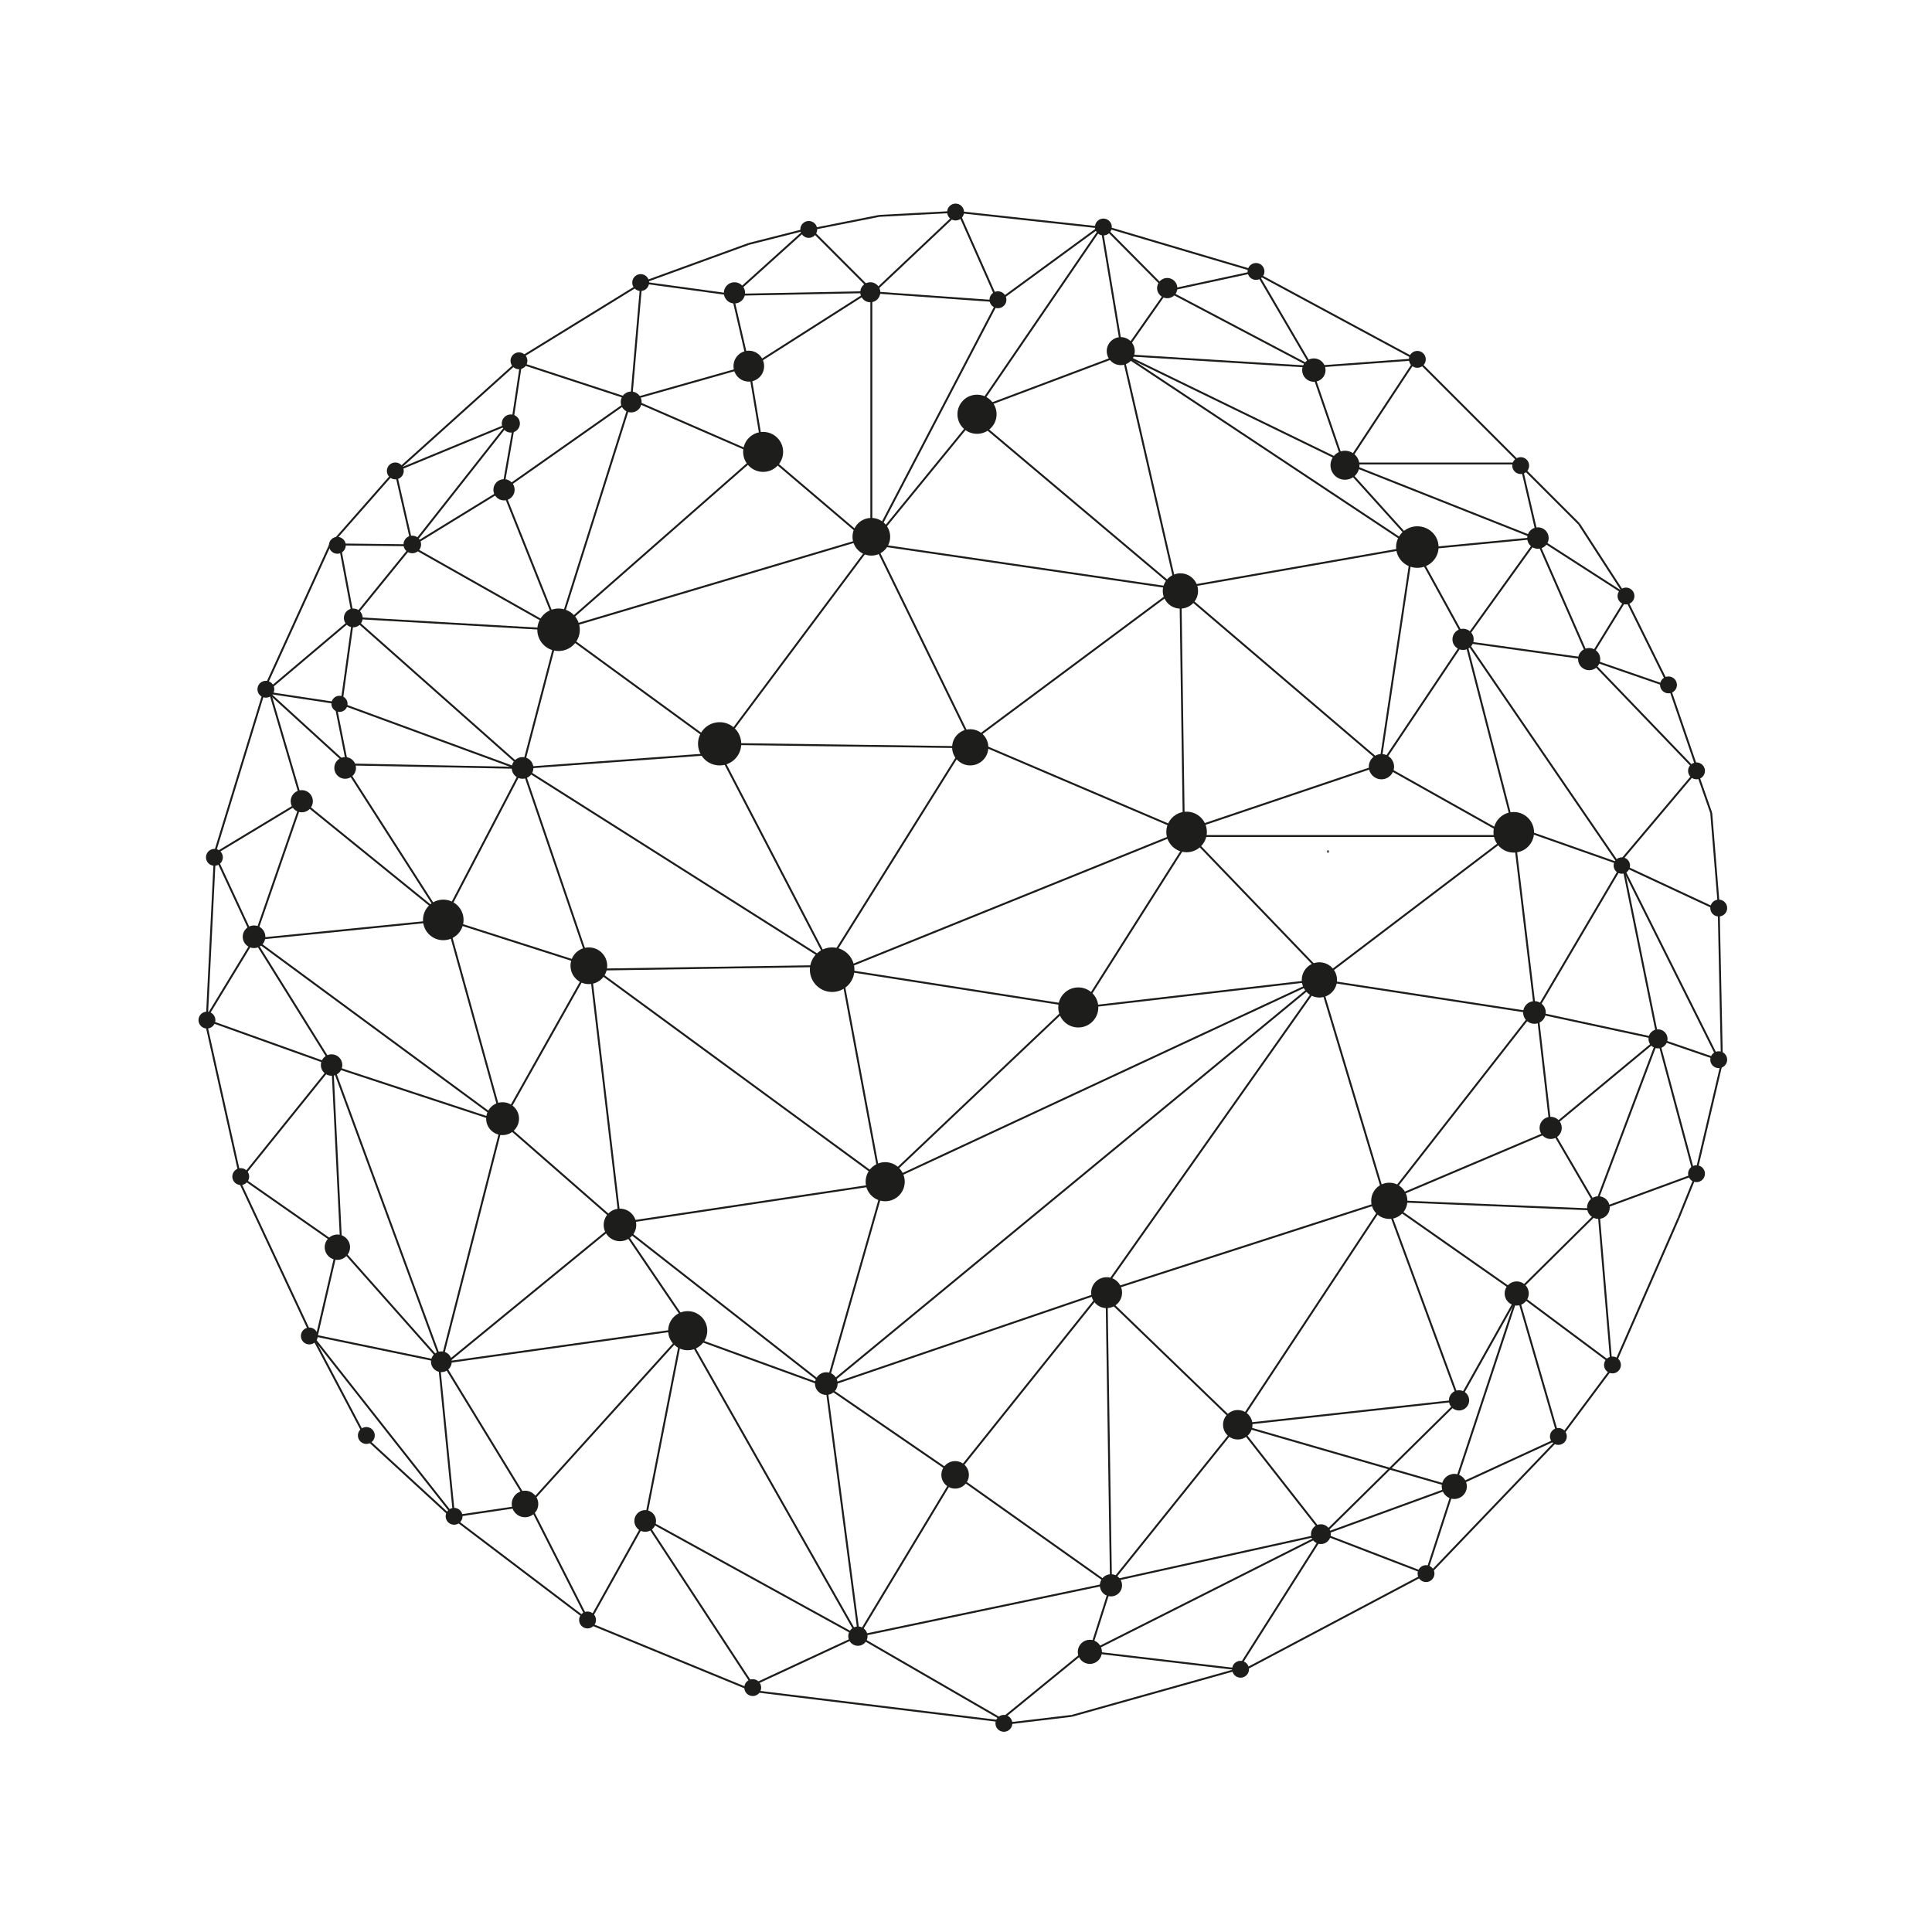 <?xml version="1.0" encoding="UTF-8"?>
<svg id="Layer_1" data-name="Layer 1" xmlns="http://www.w3.org/2000/svg" viewBox="0 0 1000 1000">
  <defs>
    <style>
      .cls-1 {
        fill: #1d1d1b;
        stroke: #1d1d1b;
        stroke-miterlimit: 10;
      }
    </style>
  </defs>
  <circle class="cls-1" cx="175.72" cy="364.31" r="3.69"/>
  <circle class="cls-1" cx="156.2" cy="414.71" r="5.25"/>
  <circle class="cls-1" cx="178.65" cy="397.48" r="5.12"/>
  <circle class="cls-1" cx="131.49" cy="484.87" r="5.37"/>
  <circle class="cls-1" cx="171.63" cy="551.26" r="5.06"/>
  <circle class="cls-1" cx="174.62" cy="645.55" r="6.06"/>
  <circle class="cls-1" cx="228.45" cy="704.83" r="4.88"/>
  <circle class="cls-1" cx="271.74" cy="778.45" r="6.37"/>
  <circle class="cls-1" cx="333.95" cy="787.24" r="5.12"/>
  <circle class="cls-1" cx="444.05" cy="846.87" r="4.5"/>
  <circle class="cls-1" cx="494.37" cy="763.38" r="6.62"/>
  <circle class="cls-1" cx="564.1" cy="854.99" r="5.75"/>
  <circle class="cls-1" cx="575.03" cy="820.56" r="5.25"/>
  <circle class="cls-1" cx="683.68" cy="794.08" r="4.63"/>
  <circle class="cls-1" cx="752.74" cy="769.38" r="6"/>
  <circle class="cls-1" cx="755.19" cy="724.83" r="4.75"/>
  <circle class="cls-1" cx="640.66" cy="737.45" r="7.12"/>
  <circle class="cls-1" cx="572.78" cy="669.08" r="7.5"/>
  <circle class="cls-1" cx="719.1" cy="621.54" r="8.87"/>
  <circle class="cls-1" cx="785.04" cy="669.5" r="5.75"/>
  <circle class="cls-1" cx="827.33" cy="625.04" r="5.38"/>
  <circle class="cls-1" cx="802.62" cy="583.8" r="5.25"/>
  <circle class="cls-1" cx="427.69" cy="716.14" r="5.38"/>
  <circle class="cls-1" cx="355.96" cy="688.76" r="9.62"/>
  <circle class="cls-1" cx="320.89" cy="634.02" r="7.93"/>
  <circle class="cls-1" cx="458.17" cy="611.65" r="9.62"/>
  <circle class="cls-1" cx="260.14" cy="579.02" r="8"/>
  <circle class="cls-1" cx="304.79" cy="499.88" r="9"/>
  <circle class="cls-1" cx="229.44" cy="476.15" r="10"/>
  <circle class="cls-1" cx="270.47" cy="397.48" r="5.12"/>
  <circle class="cls-1" cx="289.11" cy="325.97" r="10.5"/>
  <circle class="cls-1" cx="372.48" cy="384.99" r="10.69"/>
  <circle class="cls-1" cx="430.72" cy="501.91" r="11.03"/>
  <circle class="cls-1" cx="326.7" cy="208.07" r="4.91"/>
  <circle class="cls-1" cx="264.41" cy="219.21" r="4.2"/>
  <circle class="cls-1" cx="260.88" cy="253.51" r="5"/>
  <circle class="cls-1" cx="213.4" cy="281.81" r="4.06"/>
  <circle class="cls-1" cx="182.86" cy="319.84" r="4.37"/>
  <circle class="cls-1" cx="682.92" cy="507.2" r="8.62"/>
  <circle class="cls-1" cx="558.12" cy="521.45" r="9.87"/>
  <circle class="cls-1" cx="107.11" cy="528" r="3.87"/>
  <circle class="cls-1" cx="124.61" cy="609" r="3.87"/>
  <circle class="cls-1" cx="160.11" cy="691.5" r="3.87"/>
  <circle class="cls-1" cx="189.61" cy="743" r="3.87"/>
  <circle class="cls-1" cx="235.04" cy="784.83" r="3.87"/>
  <circle class="cls-1" cx="304.11" cy="838.5" r="3.87"/>
  <circle class="cls-1" cx="389.61" cy="873.5" r="3.87"/>
  <circle class="cls-1" cx="519.61" cy="892" r="3.87"/>
  <circle class="cls-1" cx="642.11" cy="864" r="3.87"/>
  <circle class="cls-1" cx="738.11" cy="814.5" r="3.87"/>
  <circle class="cls-1" cx="806.61" cy="743.5" r="3.87"/>
  <circle class="cls-1" cx="834.61" cy="706.5" r="3.87"/>
  <circle class="cls-1" cx="878.11" cy="607.5" r="3.87"/>
  <circle class="cls-1" cx="889.61" cy="548.5" r="3.87"/>
  <circle class="cls-1" cx="878.11" cy="399" r="3.87"/>
  <circle class="cls-1" cx="889.61" cy="470" r="3.87"/>
  <circle class="cls-1" cx="863.61" cy="354.5" r="3.87"/>
  <circle class="cls-1" cx="841.61" cy="308.5" r="3.87"/>
  <circle class="cls-1" cx="787.11" cy="241" r="3.87"/>
  <circle class="cls-1" cx="733.61" cy="186" r="3.87"/>
  <circle class="cls-1" cx="650.11" cy="140.5" r="3.87"/>
  <circle class="cls-1" cx="571.11" cy="117.5" r="3.87"/>
  <circle class="cls-1" cx="494.61" cy="109.75" r="3.87"/>
  <circle class="cls-1" cx="418.61" cy="118.75" r="3.87"/>
  <circle class="cls-1" cx="331.61" cy="146.25" r="3.87"/>
  <circle class="cls-1" cx="268.61" cy="186.75" r="3.87"/>
  <circle class="cls-1" cx="204.61" cy="243.75" r="3.87"/>
  <circle class="cls-1" cx="174.61" cy="282.25" r="3.87"/>
  <circle class="cls-1" cx="137.61" cy="356.75" r="3.87"/>
  <circle class="cls-1" cx="110.98" cy="443.75" r="3.87"/>
  <circle class="cls-1" cx="696.16" cy="240.81" r="7"/>
  <ellipse class="cls-1" cx="733.61" cy="283.16" rx="10.5" ry="10.25"/>
  <circle class="cls-1" cx="796.04" cy="278.5" r="5.06"/>
  <circle class="cls-1" cx="822.54" cy="341.16" r="5.25"/>
  <circle class="cls-1" cx="757.28" cy="330.93" r="5"/>
  <circle class="cls-1" cx="839.46" cy="448" r="3.75"/>
  <circle class="cls-1" cx="783.52" cy="430.8" r="10"/>
  <circle class="cls-1" cx="858.18" cy="537.71" r="4.44"/>
  <circle class="cls-1" cx="794.23" cy="524.05" r="5.37"/>
  <ellipse class="cls-1" cx="687.38" cy="440.76" rx=".16" ry=".14"/>
  <circle class="cls-1" cx="715.03" cy="396.83" r="6.04"/>
  <circle class="cls-1" cx="610.98" cy="305.88" r="8.63"/>
  <circle class="cls-1" cx="680.05" cy="191.56" r="5.56"/>
  <circle class="cls-1" cx="604.15" cy="149.12" r="4.75"/>
  <circle class="cls-1" cx="516.54" cy="155.15" r="3.88"/>
  <circle class="cls-1" cx="580.1" cy="181.74" r="6.75"/>
  <circle class="cls-1" cx="505.7" cy="214.42" r="9.63"/>
  <circle class="cls-1" cx="450.47" cy="151.27" r="4.69"/>
  <circle class="cls-1" cx="380.16" cy="151.59" r="5"/>
  <circle class="cls-1" cx="451" cy="277.83" r="9.25"/>
  <circle class="cls-1" cx="502.19" cy="386.81" r="8.87"/>
  <circle class="cls-1" cx="614.18" cy="430.62" r="10"/>
  <circle class="cls-1" cx="395" cy="233.9" r="9.85"/>
  <ellipse class="cls-1" cx="387.58" cy="189.52" rx="7.42" ry="7.5"/>
  <line class="cls-1" x1="204.61" y1="243.75" x2="170.73" y2="282.25"/>
  <line class="cls-1" x1="137.61" y1="354.94" x2="170.73" y2="282.25"/>
  <line class="cls-1" x1="110.98" y1="442" x2="137.61" y2="354.94"/>
  <line class="cls-1" x1="107.11" y1="526.29" x2="110.98" y2="447.62"/>
  <line class="cls-1" x1="124.3" y1="609" x2="107.11" y2="531.87"/>
  <line class="cls-1" x1="160.11" y1="688.76" x2="124.61" y2="612.87"/>
  <line class="cls-1" x1="187.85" y1="741.4" x2="160.11" y2="688.76"/>
  <line class="cls-1" x1="304.11" y1="838.5" x2="233.33" y2="784.83"/>
  <line class="cls-1" x1="189.61" y1="744.65" x2="233.33" y2="784.83"/>
  <line class="cls-1" x1="305.38" y1="840.47" x2="385.73" y2="873.5"/>
  <line class="cls-1" x1="517.28" y1="890.82" x2="389.61" y2="875.25"/>
  <line class="cls-1" x1="640.66" y1="864" x2="554.75" y2="888.12"/>
  <line class="cls-1" x1="522.1" y1="892" x2="554.75" y2="888.12"/>
  <line class="cls-1" x1="644.63" y1="864" x2="738.11" y2="814.5"/>
  <line class="cls-1" x1="804.69" y1="746.86" x2="739.92" y2="814.5"/>
  <line class="cls-1" x1="834" y1="708.65" x2="808.03" y2="743.5"/>
  <line class="cls-1" x1="878.11" y1="607.5" x2="868.85" y2="630.42"/>
  <line class="cls-1" x1="835.98" y1="705.58" x2="868.85" y2="630.42"/>
  <line class="cls-1" x1="878.11" y1="605.9" x2="891.2" y2="550.16"/>
  <line class="cls-1" x1="889.61" y1="471.14" x2="891.2" y2="546.77"/>
  <line class="cls-1" x1="878.11" y1="399" x2="885.73" y2="420.8"/>
  <line class="cls-1" x1="889.61" y1="468.61" x2="885.73" y2="420.8"/>
  <line class="cls-1" x1="878.11" y1="396.83" x2="863.61" y2="354.5"/>
  <line class="cls-1" x1="841.61" y1="310" x2="863.61" y2="354.5"/>
  <line class="cls-1" x1="787.79" y1="241.67" x2="817.29" y2="271.17"/>
  <line class="cls-1" x1="840.58" y1="307.17" x2="817.29" y2="271.17"/>
  <line class="cls-1" x1="787.11" y1="239.91" x2="733.61" y2="186.41"/>
  <line class="cls-1" x1="651.23" y1="142.01" x2="733.61" y2="186.41"/>
  <line class="cls-1" x1="572.44" y1="117.5" x2="650.11" y2="140.5"/>
  <line class="cls-1" x1="496.08" y1="109.75" x2="567.23" y2="117.5"/>
  <line class="cls-1" x1="419.65" y1="118.75" x2="455.16" y2="111.73"/>
  <line class="cls-1" x1="492.6" y1="109.75" x2="455.16" y2="111.73"/>
  <line class="cls-1" x1="417.12" y1="118.75" x2="387.58" y2="126.24"/>
  <line class="cls-1" x1="332.61" y1="146.25" x2="387.58" y2="126.24"/>
  <line class="cls-1" x1="269.71" y1="184.99" x2="332.61" y2="146.25"/>
  <line class="cls-1" x1="206.05" y1="243.08" x2="268.61" y2="186.75"/>
  <line class="cls-1" x1="326.7" y1="206.76" x2="331.61" y2="150.12"/>
  <line class="cls-1" x1="269.71" y1="188.09" x2="326.7" y2="206.76"/>
  <line class="cls-1" x1="387.58" y1="189.52" x2="326.7" y2="206.76"/>
  <line class="cls-1" x1="392.36" y1="235.34" x2="326.7" y2="206.76"/>
  <line class="cls-1" x1="379.04" y1="152.58" x2="332.61" y2="146.25"/>
  <line class="cls-1" x1="387.58" y1="189.52" x2="379.04" y2="152.58"/>
  <line class="cls-1" x1="395" y1="233.9" x2="387.58" y2="189.52"/>
  <line class="cls-1" x1="381.06" y1="151.27" x2="417.12" y2="118.75"/>
  <line class="cls-1" x1="389.15" y1="189.52" x2="451" y2="150.12"/>
  <line class="cls-1" x1="419.65" y1="118.75" x2="451" y2="150.12"/>
  <line class="cls-1" x1="380.16" y1="152.58" x2="445.78" y2="151.27"/>
  <line class="cls-1" x1="451.76" y1="151.59" x2="496.08" y2="109.75"/>
  <line class="cls-1" x1="516.54" y1="155.96" x2="496.08" y2="109.75"/>
  <line class="cls-1" x1="451" y1="151.27" x2="516.54" y2="155.96"/>
  <line class="cls-1" x1="571.11" y1="116.03" x2="516.54" y2="155.96"/>
  <line class="cls-1" x1="505.7" y1="211.71" x2="571.11" y2="116.03"/>
  <line class="cls-1" x1="581.08" y1="183.34" x2="505.7" y2="211.71"/>
  <line class="cls-1" x1="570.11" y1="117.5" x2="581.08" y2="183.34"/>
  <line class="cls-1" x1="604.15" y1="150.42" x2="581.08" y2="183.34"/>
  <line class="cls-1" x1="572.44" y1="118.44" x2="604.15" y2="150.42"/>
  <line class="cls-1" x1="650.11" y1="140.5" x2="604.15" y2="150.42"/>
  <line class="cls-1" x1="678.97" y1="189.87" x2="604.15" y2="150.42"/>
  <line class="cls-1" x1="650.11" y1="140.5" x2="678.97" y2="189.87"/>
  <line class="cls-1" x1="580.1" y1="183.71" x2="678.97" y2="189.87"/>
  <line class="cls-1" x1="732.83" y1="186" x2="680.05" y2="189.87"/>
  <line class="cls-1" x1="696.16" y1="241.67" x2="732.83" y2="186"/>
  <line class="cls-1" x1="678.97" y1="191.56" x2="696.16" y2="241.67"/>
  <line class="cls-1" x1="733.61" y1="283.16" x2="696.16" y2="241.67"/>
  <line class="cls-1" x1="787.79" y1="239.91" x2="697.32" y2="239.91"/>
  <line class="cls-1" x1="794.68" y1="278.5" x2="697.32" y2="239.91"/>
  <line class="cls-1" x1="731.46" y1="284.56" x2="794.68" y2="278.5"/>
  <line class="cls-1" x1="787.11" y1="239.91" x2="796.04" y2="278.5"/>
  <line class="cls-1" x1="758.36" y1="330.93" x2="796.04" y2="278.5"/>
  <line class="cls-1" x1="732.83" y1="284.43" x2="758.36" y2="330.93"/>
  <line class="cls-1" x1="796.04" y1="278.5" x2="840.58" y2="307.17"/>
  <line class="cls-1" x1="822.54" y1="341.16" x2="758.36" y2="332.25"/>
  <line class="cls-1" x1="794.68" y1="277.58" x2="822.54" y2="341.16"/>
  <line class="cls-1" x1="842.62" y1="308.5" x2="822.54" y2="341.16"/>
  <line class="cls-1" x1="863.94" y1="355.47" x2="822.54" y2="341.16"/>
  <line class="cls-1" x1="878.11" y1="399" x2="822.54" y2="341.16"/>
  <line class="cls-1" x1="837.73" y1="446.93" x2="758.36" y2="330.93"/>
  <line class="cls-1" x1="878.11" y1="399" x2="837.73" y2="446.93"/>
  <line class="cls-1" x1="889.61" y1="471.14" x2="837.73" y2="446.93"/>
  <line class="cls-1" x1="783.23" y1="427.73" x2="837.73" y2="446.93"/>
  <line class="cls-1" x1="758.36" y1="330.93" x2="783.23" y2="427.73"/>
  <line class="cls-1" x1="794.68" y1="524.05" x2="783.52" y2="430.8"/>
  <line class="cls-1" x1="839.46" y1="448" x2="794.68" y2="524.05"/>
  <line class="cls-1" x1="889.61" y1="548.5" x2="839.46" y2="448"/>
  <line class="cls-1" x1="794.68" y1="524.05" x2="858.18" y2="537.71"/>
  <line class="cls-1" x1="889.61" y1="548.5" x2="858.18" y2="537.71"/>
  <line class="cls-1" x1="840.01" y1="448" x2="858.18" y2="537.71"/>
  <line class="cls-1" x1="795.8" y1="524.29" x2="802.62" y2="583.8"/>
  <line class="cls-1" x1="827.33" y1="626.15" x2="802.62" y2="583.8"/>
  <line class="cls-1" x1="878.11" y1="607.5" x2="827.33" y2="626.15"/>
  <line class="cls-1" x1="858.18" y1="537.71" x2="827.33" y2="619.65"/>
  <line class="cls-1" x1="876.97" y1="607.91" x2="858.18" y2="537.71"/>
  <line class="cls-1" x1="800.81" y1="585.28" x2="858.18" y2="537.71"/>
  <line class="cls-1" x1="834" y1="705.58" x2="827.33" y2="626.15"/>
  <line class="cls-1" x1="806.61" y1="743.5" x2="785.04" y2="669.08"/>
  <line class="cls-1" x1="717.19" y1="621.54" x2="785.04" y2="669.08"/>
  <line class="cls-1" x1="827.33" y1="626.15" x2="717.19" y2="621.54"/>
  <line class="cls-1" x1="834" y1="705.58" x2="785.04" y2="669.08"/>
  <line class="cls-1" x1="829.5" y1="625.04" x2="785.04" y2="669.08"/>
  <line class="cls-1" x1="802.73" y1="585.28" x2="717.19" y2="621.54"/>
  <line class="cls-1" x1="793.18" y1="524.29" x2="717.19" y2="621.54"/>
  <line class="cls-1" x1="755.19" y1="724.83" x2="717.19" y2="621.54"/>
  <line class="cls-1" x1="785.04" y1="671.63" x2="755.19" y2="724.83"/>
  <line class="cls-1" x1="752.74" y1="769.38" x2="785.04" y2="671.63"/>
  <line class="cls-1" x1="806.61" y1="744.57" x2="752.74" y2="769.38"/>
  <line class="cls-1" x1="640.66" y1="737.45" x2="717.19" y2="621.54"/>
  <line class="cls-1" x1="755.19" y1="724.83" x2="640.66" y2="737.45"/>
  <line class="cls-1" x1="685.01" y1="794.08" x2="755.19" y2="724.83"/>
  <line class="cls-1" x1="751.11" y1="769.38" x2="640.66" y2="737.45"/>
  <line class="cls-1" x1="685.01" y1="794.08" x2="640.66" y2="737.45"/>
  <line class="cls-1" x1="738.11" y1="814.5" x2="685.01" y2="794.08"/>
  <line class="cls-1" x1="752.74" y1="769.38" x2="738.11" y2="814.5"/>
  <line class="cls-1" x1="685.01" y1="794.08" x2="752.74" y2="769.38"/>
  <line class="cls-1" x1="794.23" y1="524.29" x2="682.92" y2="507.2"/>
  <line class="cls-1" x1="783.52" y1="430.8" x2="682.92" y2="507.2"/>
  <line class="cls-1" x1="717.19" y1="621.54" x2="682.92" y2="507.2"/>
  <line class="cls-1" x1="451" y1="151.27" x2="451" y2="281.53"/>
  <line class="cls-1" x1="506.31" y1="213.83" x2="451" y2="281.53"/>
  <line class="cls-1" x1="516.54" y1="155.96" x2="451" y2="281.53"/>
  <line class="cls-1" x1="395" y1="233.9" x2="451" y2="281.53"/>
  <line class="cls-1" x1="289.11" y1="325.97" x2="392.36" y2="235.34"/>
  <line class="cls-1" x1="451" y1="277.83" x2="289.11" y2="325.97"/>
  <line class="cls-1" x1="326.7" y1="206.76" x2="289.11" y2="325.97"/>
  <line class="cls-1" x1="260.22" y1="253.51" x2="289.11" y2="325.97"/>
  <line class="cls-1" x1="265.88" y1="221.05" x2="260.22" y2="253.51"/>
  <line class="cls-1" x1="326.7" y1="206.76" x2="260.22" y2="253.51"/>
  <line class="cls-1" x1="269.71" y1="188.09" x2="264.41" y2="223.4"/>
  <line class="cls-1" x1="213.4" y1="282.25" x2="260.22" y2="253.51"/>
  <line class="cls-1" x1="263.05" y1="219.21" x2="213.4" y2="282.25"/>
  <line class="cls-1" x1="204.61" y1="243.75" x2="213.4" y2="282.25"/>
  <line class="cls-1" x1="265.11" y1="218.75" x2="204.61" y2="243.75"/>
  <line class="cls-1" x1="182.86" y1="319.84" x2="213.4" y2="282.25"/>
  <line class="cls-1" x1="175.72" y1="281.81" x2="213.4" y2="282.25"/>
  <line class="cls-1" x1="182.86" y1="319.84" x2="175.72" y2="281.81"/>
  <line class="cls-1" x1="289.11" y1="325.97" x2="182.86" y2="319.84"/>
  <line class="cls-1" x1="211.74" y1="282.25" x2="289.11" y2="325.97"/>
  <line class="cls-1" x1="270.47" y1="397.48" x2="289.11" y2="325.97"/>
  <line class="cls-1" x1="372.48" y1="386.81" x2="289.11" y2="325.97"/>
  <line class="cls-1" x1="270.47" y1="397.48" x2="182.86" y2="319.84"/>
  <line class="cls-1" x1="139.2" y1="356.75" x2="182.86" y2="319.84"/>
  <line class="cls-1" x1="176.69" y1="364.31" x2="182.86" y2="319.84"/>
  <line class="cls-1" x1="269.71" y1="398.47" x2="176.69" y2="364.31"/>
  <line class="cls-1" x1="139.2" y1="358.66" x2="176.69" y2="364.31"/>
  <line class="cls-1" x1="179.77" y1="395.68" x2="270.47" y2="397.48"/>
  <line class="cls-1" x1="173.53" y1="364.31" x2="179.77" y2="395.68"/>
  <line class="cls-1" x1="156.2" y1="414.71" x2="110.98" y2="442"/>
  <line class="cls-1" x1="139.2" y1="356.75" x2="156.2" y2="414.71"/>
  <line class="cls-1" x1="179.77" y1="395.68" x2="139.2" y2="358.66"/>
  <line class="cls-1" x1="270.47" y1="397.48" x2="229.44" y2="476.15"/>
  <line class="cls-1" x1="372.48" y1="389.99" x2="270.47" y2="397.48"/>
  <line class="cls-1" x1="178.48" y1="396.58" x2="229.44" y2="476.15"/>
  <line class="cls-1" x1="156.2" y1="414.71" x2="226.67" y2="471.83"/>
  <line class="cls-1" x1="131.49" y1="486.15" x2="156.2" y2="414.71"/>
  <line class="cls-1" x1="110.98" y1="442" x2="131.49" y2="486.15"/>
  <line class="cls-1" x1="107.11" y1="526.29" x2="131.49" y2="486.15"/>
  <line class="cls-1" x1="231.17" y1="476.15" x2="131.49" y2="486.15"/>
  <line class="cls-1" x1="172.03" y1="551.26" x2="131.49" y2="486.15"/>
  <line class="cls-1" x1="107.11" y1="528" x2="172.03" y2="551.26"/>
  <line class="cls-1" x1="124.3" y1="610.54" x2="172.03" y2="551.26"/>
  <line class="cls-1" x1="176.65" y1="645.55" x2="172.03" y2="551.26"/>
  <line class="cls-1" x1="124.3" y1="609" x2="176.65" y2="645.55"/>
  <line class="cls-1" x1="171.63" y1="551.76" x2="260.14" y2="580.9"/>
  <line class="cls-1" x1="131.49" y1="486.15" x2="260.14" y2="580.9"/>
  <line class="cls-1" x1="231.17" y1="476.15" x2="260.14" y2="580.9"/>
  <line class="cls-1" x1="174.62" y1="644.13" x2="228.45" y2="704.83"/>
  <line class="cls-1" x1="172.03" y1="551.26" x2="228.45" y2="704.83"/>
  <line class="cls-1" x1="260.14" y1="580.9" x2="228.45" y2="704.83"/>
  <line class="cls-1" x1="163.98" y1="691.5" x2="228.45" y2="704.83"/>
  <line class="cls-1" x1="174.62" y1="645.55" x2="163.98" y2="691.5"/>
  <line class="cls-1" x1="229.92" y1="706.38" x2="273.91" y2="778.45"/>
  <line class="cls-1" x1="235.04" y1="784.83" x2="278.12" y2="778.45"/>
  <line class="cls-1" x1="227.13" y1="704.83" x2="235.04" y2="784.83"/>
  <line class="cls-1" x1="161.55" y1="691.5" x2="235.04" y2="784.83"/>
  <line class="cls-1" x1="355.96" y1="687.62" x2="233.33" y2="704.83"/>
  <line class="cls-1" x1="320.89" y1="631.87" x2="229.92" y2="706.38"/>
  <line class="cls-1" x1="273.91" y1="778.45" x2="355.96" y2="687.62"/>
  <line class="cls-1" x1="305.38" y1="838.5" x2="333.95" y2="787.24"/>
  <line class="cls-1" x1="353.2" y1="688.76" x2="333.95" y2="787.24"/>
  <line class="cls-1" x1="305.38" y1="840.47" x2="273.91" y2="778.45"/>
  <line class="cls-1" x1="444.05" y1="846.87" x2="355.96" y2="691.5"/>
  <line class="cls-1" x1="427.69" y1="717.59" x2="355.96" y2="691.5"/>
  <line class="cls-1" x1="320.89" y1="634.02" x2="427.69" y2="717.59"/>
  <line class="cls-1" x1="358.02" y1="688.76" x2="320.89" y2="634.02"/>
  <line class="cls-1" x1="389.61" y1="872.17" x2="444.05" y2="846.87"/>
  <line class="cls-1" x1="335.76" y1="787.24" x2="444.05" y2="846.87"/>
  <line class="cls-1" x1="389.61" y1="872.17" x2="333.95" y2="787.24"/>
  <line class="cls-1" x1="444.05" y1="846.87" x2="569.78" y2="820.56"/>
  <line class="cls-1" x1="561.14" y1="854.99" x2="517.28" y2="890.82"/>
  <line class="cls-1" x1="444.05" y1="846.87" x2="522.1" y2="892"/>
  <line class="cls-1" x1="575.03" y1="820.56" x2="494.37" y2="763.38"/>
  <line class="cls-1" x1="444.05" y1="846.87" x2="494.37" y2="763.38"/>
  <line class="cls-1" x1="427.69" y1="717.59" x2="494.37" y2="763.38"/>
  <line class="cls-1" x1="444.05" y1="842.37" x2="427.69" y2="717.59"/>
  <line class="cls-1" x1="569.85" y1="669.08" x2="427.69" y2="717.59"/>
  <line class="cls-1" x1="494.37" y1="763.38" x2="569.85" y2="669.08"/>
  <line class="cls-1" x1="564.1" y1="854.99" x2="575.03" y2="820.56"/>
  <line class="cls-1" x1="640.66" y1="864" x2="564.1" y2="854.99"/>
  <line class="cls-1" x1="685.01" y1="794.08" x2="640.66" y2="864"/>
  <line class="cls-1" x1="575.03" y1="818.37" x2="685.01" y2="794.08"/>
  <line class="cls-1" x1="564.1" y1="854.99" x2="685.01" y2="794.08"/>
  <line class="cls-1" x1="575.03" y1="819.17" x2="640.66" y2="737.45"/>
  <line class="cls-1" x1="572.78" y1="671.63" x2="575.03" y2="818.37"/>
  <line class="cls-1" x1="640.66" y1="737.45" x2="569.85" y2="669.08"/>
  <line class="cls-1" x1="717.19" y1="621.54" x2="569.85" y2="669.08"/>
  <line class="cls-1" x1="682.92" y1="508.88" x2="569.85" y2="669.08"/>
  <line class="cls-1" x1="697.32" y1="239.91" x2="581.08" y2="183.34"/>
  <line class="cls-1" x1="731.46" y1="283.16" x2="581.08" y2="183.34"/>
  <line class="cls-1" x1="608.9" y1="304.62" x2="581.08" y2="183.34"/>
  <line class="cls-1" x1="731.46" y1="283.16" x2="608.9" y2="304.62"/>
  <line class="cls-1" x1="504.21" y1="216.4" x2="608.9" y2="304.62"/>
  <line class="cls-1" x1="451" y1="281.53" x2="608.9" y2="304.62"/>
  <line class="cls-1" x1="715.03" y1="395.68" x2="758.36" y2="330.93"/>
  <line class="cls-1" x1="780.99" y1="432.72" x2="715.03" y2="395.68"/>
  <line class="cls-1" x1="731.46" y1="280.78" x2="715.03" y2="390.78"/>
  <line class="cls-1" x1="610.98" y1="430.8" x2="715.03" y2="395.68"/>
  <line class="cls-1" x1="784.89" y1="432.72" x2="619.6" y2="432.72"/>
  <line class="cls-1" x1="718.91" y1="397.87" x2="614.18" y2="308.5"/>
  <line class="cls-1" x1="498.48" y1="386.81" x2="608.9" y2="304.62"/>
  <line class="cls-1" x1="614.18" y1="430.8" x2="511.07" y2="386.81"/>
  <line class="cls-1" x1="451" y1="277.83" x2="504.21" y2="386.81"/>
  <line class="cls-1" x1="427.69" y1="500" x2="498.48" y2="386.81"/>
  <line class="cls-1" x1="369.99" y1="384.99" x2="504.21" y2="386.81"/>
  <line class="cls-1" x1="231.17" y1="476.15" x2="305.38" y2="499.88"/>
  <line class="cls-1" x1="270.47" y1="397.48" x2="305.38" y2="499.88"/>
  <line class="cls-1" x1="260.88" y1="579.02" x2="305.38" y2="499.88"/>
  <line class="cls-1" x1="320.89" y1="634.02" x2="260.14" y2="580.9"/>
  <line class="cls-1" x1="305.38" y1="499.88" x2="320.89" y2="631.87"/>
  <line class="cls-1" x1="457.85" y1="611.65" x2="305.38" y2="499.88"/>
  <line class="cls-1" x1="435.32" y1="501.91" x2="270.47" y2="397.48"/>
  <line class="cls-1" x1="305.62" y1="501.91" x2="427.69" y2="500"/>
  <line class="cls-1" x1="560.23" y1="521.45" x2="435.32" y2="501.91"/>
  <line class="cls-1" x1="455.99" y1="612.87" x2="435.32" y2="501.91"/>
  <line class="cls-1" x1="612.77" y1="430.2" x2="435.32" y2="501.91"/>
  <line class="cls-1" x1="452.13" y1="280.15" x2="372.48" y2="386.81"/>
  <line class="cls-1" x1="614.18" y1="436.37" x2="560.23" y2="521.45"/>
  <line class="cls-1" x1="682.92" y1="507.2" x2="560.23" y2="521.45"/>
  <line class="cls-1" x1="427.69" y1="717.59" x2="682.92" y2="507.2"/>
  <line class="cls-1" x1="457.85" y1="611.65" x2="427.69" y2="717.59"/>
  <line class="cls-1" x1="314.94" y1="634.02" x2="455.99" y2="612.87"/>
  <line class="cls-1" x1="679.05" y1="508.96" x2="455.99" y2="612.87"/>
  <line class="cls-1" x1="555.3" y1="518.7" x2="455.99" y2="612.87"/>
  <line class="cls-1" x1="430.72" y1="501.91" x2="369.99" y2="384.99"/>
  <line class="cls-1" x1="610.98" y1="305.88" x2="612.77" y2="430.2"/>
  <line class="cls-1" x1="685.61" y1="505.15" x2="614.18" y2="430.8"/>
</svg>